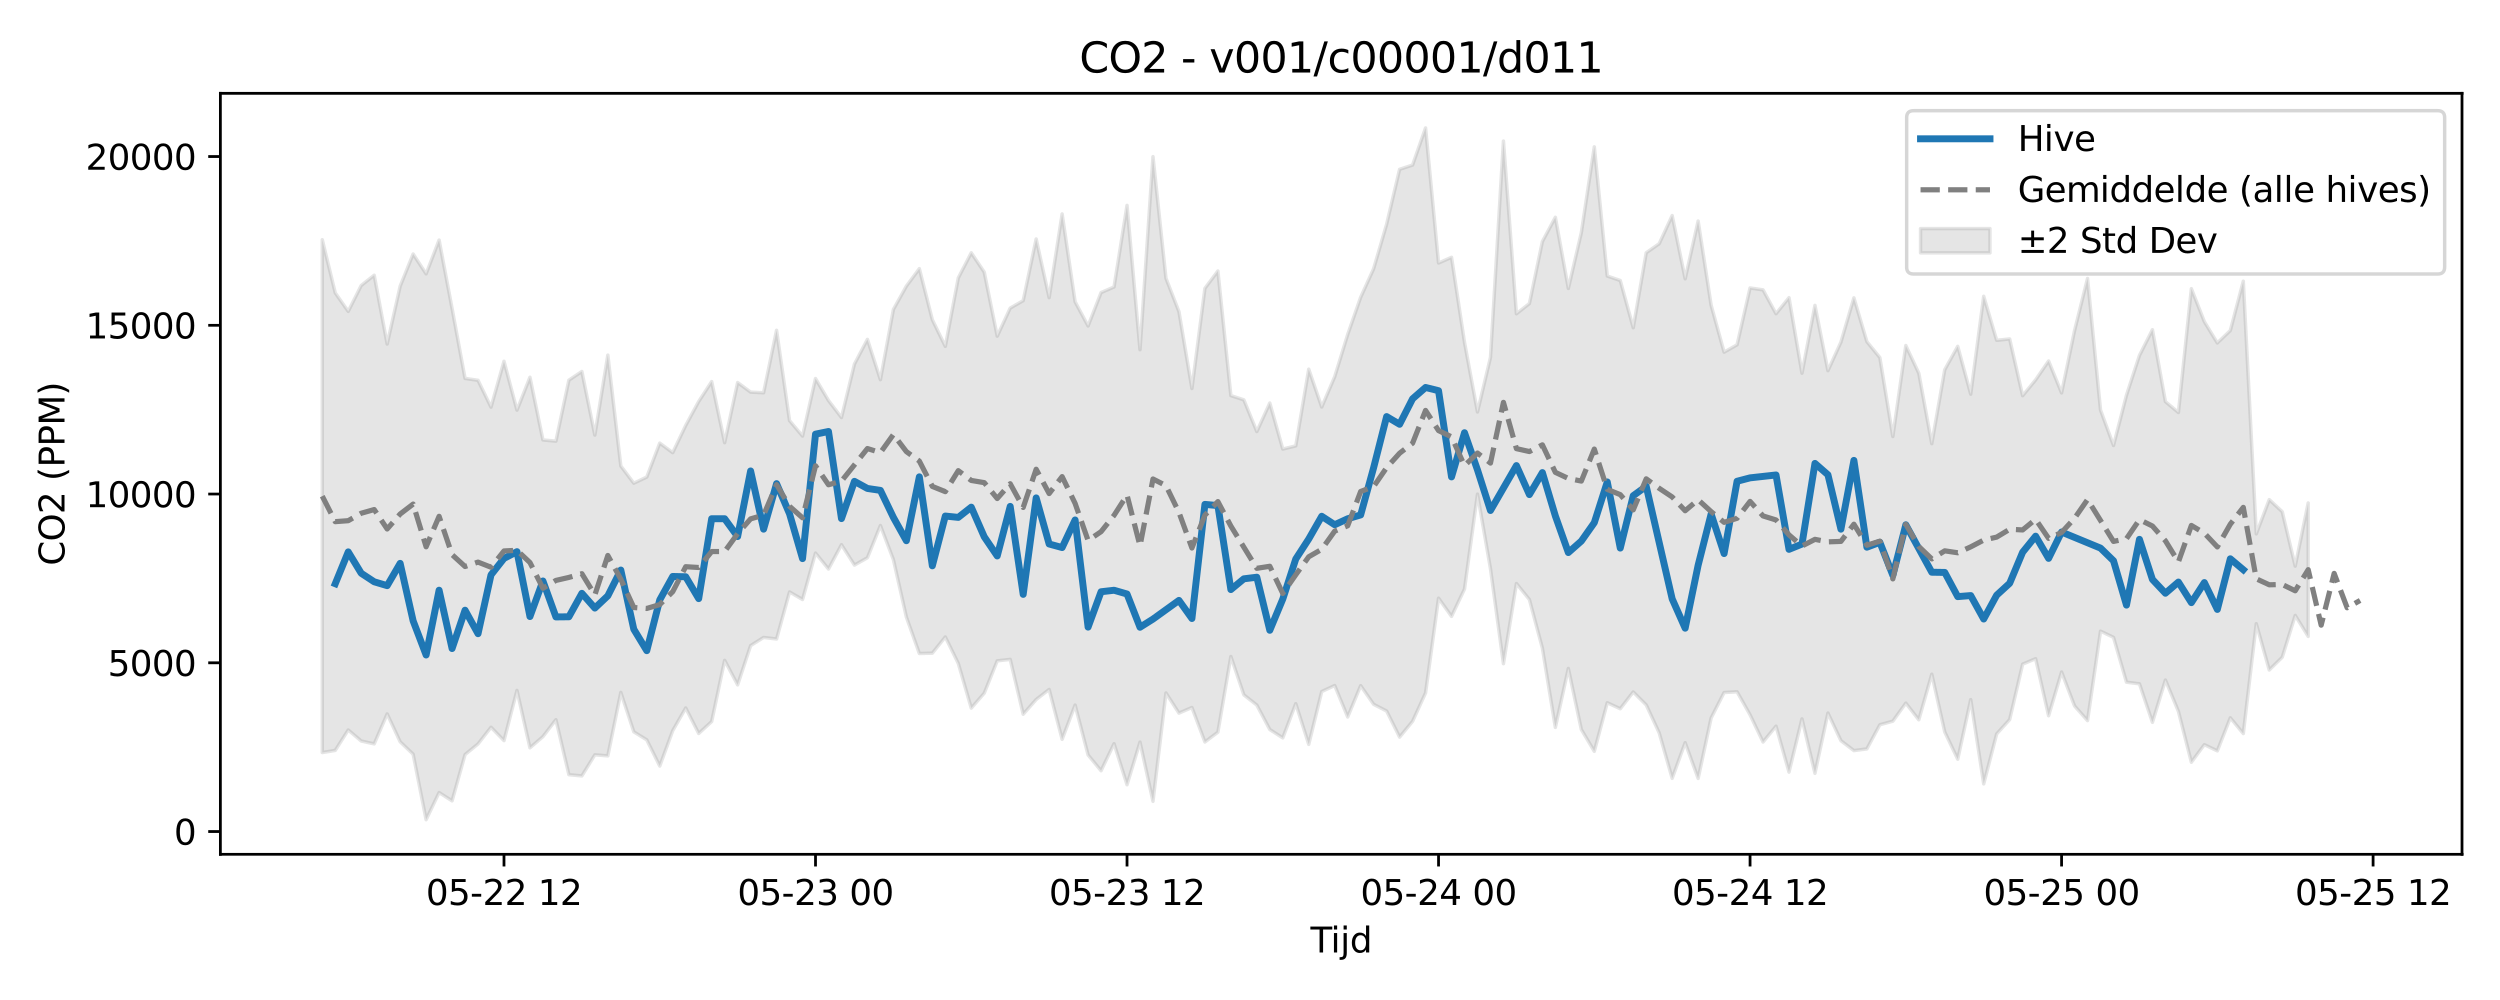 <?xml version="1.0" encoding="utf-8" standalone="no"?>
<!DOCTYPE svg PUBLIC "-//W3C//DTD SVG 1.1//EN"
  "http://www.w3.org/Graphics/SVG/1.1/DTD/svg11.dtd">
<svg xmlns:xlink="http://www.w3.org/1999/xlink" width="720pt" height="288pt" viewBox="0 0 720 288" xmlns="http://www.w3.org/2000/svg" version="1.1">
 <defs>
  <style type="text/css">*{stroke-linejoin: round; stroke-linecap: butt}</style>
 </defs>
 <g id="figure_1">
  <g id="patch_1">
   <path d="M 0 288 
L 720 288 
L 720 0 
L 0 0 
z
" style="fill: #ffffff"/>
  </g>
  <g id="axes_1">
   <g id="patch_2">
    <path d="M 63.47 246.04 
L 709.058 246.04 
L 709.058 26.88 
L 63.47 26.88 
z
" style="fill: #ffffff"/>
   </g>
   <g id="FillBetweenPolyCollection_1">
    <defs>
     <path id="maaf13ccfcd" d="M 92.815 -218.96 
L 92.815 -71.264 
L 96.553 -71.879 
L 100.291 -77.77 
L 104.029 -74.588 
L 107.768 -73.757 
L 111.506 -82.393 
L 115.244 -74.367 
L 118.982 -70.794 
L 122.721 -51.922 
L 126.459 -59.736 
L 130.197 -57.352 
L 133.935 -70.682 
L 137.673 -73.752 
L 141.412 -78.546 
L 145.15 -74.696 
L 148.888 -89.16 
L 152.626 -72.623 
L 156.364 -75.848 
L 160.103 -80.729 
L 163.841 -64.885 
L 167.579 -64.534 
L 171.317 -70.606 
L 175.055 -70.311 
L 178.794 -88.585 
L 182.532 -77.234 
L 186.27 -74.918 
L 190.008 -67.379 
L 193.746 -77.561 
L 197.485 -84.107 
L 201.223 -76.758 
L 204.961 -80.193 
L 208.699 -97.823 
L 212.437 -90.753 
L 216.176 -102.062 
L 219.914 -104.413 
L 223.652 -103.967 
L 227.39 -117.516 
L 231.128 -115.334 
L 234.867 -128.72 
L 238.605 -124.115 
L 242.343 -131.13 
L 246.081 -125.253 
L 249.819 -127.374 
L 253.558 -136.649 
L 257.296 -126.833 
L 261.034 -110.297 
L 264.772 -99.789 
L 268.51 -99.887 
L 272.249 -104.56 
L 275.987 -96.937 
L 279.725 -84.067 
L 283.463 -88.368 
L 287.201 -97.671 
L 290.94 -98.095 
L 294.678 -82.301 
L 298.416 -86.532 
L 302.154 -89.443 
L 305.892 -75.077 
L 309.631 -84.943 
L 313.369 -70.569 
L 317.107 -66.021 
L 320.845 -73.811 
L 324.583 -61.994 
L 328.322 -74.276 
L 332.06 -57.217 
L 335.798 -88.426 
L 339.536 -82.622 
L 343.274 -84.246 
L 347.013 -74.307 
L 350.751 -77.131 
L 354.489 -98.934 
L 358.227 -87.881 
L 361.965 -84.935 
L 365.704 -77.892 
L 369.442 -75.486 
L 373.18 -85.343 
L 376.918 -73.614 
L 380.656 -88.835 
L 384.395 -90.568 
L 388.133 -81.504 
L 391.871 -90.526 
L 395.609 -85.151 
L 399.348 -83.223 
L 403.086 -75.711 
L 406.824 -80.262 
L 410.562 -88.435 
L 414.3 -115.727 
L 418.039 -110.481 
L 421.777 -118.349 
L 425.515 -145.697 
L 429.253 -124.224 
L 432.991 -96.854 
L 436.73 -119.948 
L 440.468 -115.328 
L 444.206 -101.324 
L 447.944 -78.5 
L 451.682 -95.487 
L 455.421 -77.907 
L 459.159 -71.615 
L 462.897 -85.613 
L 466.635 -83.876 
L 470.373 -88.714 
L 474.112 -84.982 
L 477.85 -76.927 
L 481.588 -63.832 
L 485.326 -74.112 
L 489.064 -63.802 
L 492.803 -81.213 
L 496.541 -88.549 
L 500.279 -88.763 
L 504.017 -82.133 
L 507.755 -74.3 
L 511.494 -78.859 
L 515.232 -65.63 
L 518.97 -80.968 
L 522.708 -65.281 
L 526.446 -82.646 
L 530.185 -74.686 
L 533.923 -71.826 
L 537.661 -72.318 
L 541.399 -79.274 
L 545.137 -80.289 
L 548.876 -85.506 
L 552.614 -80.696 
L 556.352 -93.842 
L 560.09 -77.184 
L 563.828 -69.344 
L 567.567 -86.523 
L 571.305 -62.238 
L 575.043 -76.631 
L 578.781 -80.758 
L 582.519 -96.718 
L 586.258 -98.295 
L 589.996 -81.856 
L 593.734 -94.463 
L 597.472 -84.688 
L 601.21 -80.463 
L 604.949 -106.233 
L 608.687 -104.444 
L 612.425 -91.526 
L 616.163 -91.063 
L 619.901 -79.964 
L 623.64 -92.152 
L 627.378 -83.138 
L 631.116 -68.474 
L 634.854 -73.535 
L 638.592 -71.748 
L 642.331 -81.272 
L 646.069 -76.726 
L 649.807 -108.372 
L 653.545 -95.046 
L 657.283 -98.714 
L 661.022 -110.762 
L 664.76 -104.71 
L 664.76 -143.156 
L 664.76 -143.156 
L 661.022 -124.952 
L 657.283 -140.629 
L 653.545 -144.109 
L 649.807 -134.241 
L 646.069 -207.022 
L 642.331 -192.805 
L 638.592 -189.228 
L 634.854 -195.364 
L 631.116 -204.867 
L 627.378 -169.198 
L 623.64 -172.335 
L 619.901 -193.047 
L 616.163 -185.638 
L 612.425 -174.182 
L 608.687 -159.703 
L 604.949 -169.93 
L 601.21 -207.806 
L 597.472 -192.792 
L 593.734 -174.843 
L 589.996 -184.039 
L 586.258 -178.598 
L 582.519 -174.036 
L 578.781 -190.384 
L 575.043 -189.992 
L 571.305 -202.673 
L 567.567 -174.482 
L 563.828 -188.258 
L 560.09 -181.538 
L 556.352 -160.222 
L 552.614 -180.516 
L 548.876 -188.491 
L 545.137 -162.278 
L 541.399 -185.016 
L 537.661 -189.607 
L 533.923 -202.223 
L 530.185 -189.466 
L 526.446 -181.244 
L 522.708 -200.057 
L 518.97 -180.513 
L 515.232 -202.275 
L 511.494 -197.65 
L 507.755 -204.522 
L 504.017 -205.061 
L 500.279 -188.7 
L 496.541 -186.578 
L 492.803 -200.111 
L 489.064 -224.345 
L 485.326 -207.702 
L 481.588 -225.922 
L 477.85 -217.811 
L 474.112 -215.208 
L 470.373 -193.611 
L 466.635 -207.219 
L 462.897 -208.5 
L 459.159 -245.71 
L 455.421 -220.992 
L 451.682 -204.922 
L 447.944 -225.43 
L 444.206 -218.44 
L 440.468 -200.582 
L 436.73 -197.637 
L 432.991 -247.381 
L 429.253 -185.048 
L 425.515 -169.343 
L 421.777 -189.403 
L 418.039 -213.897 
L 414.3 -212.252 
L 410.562 -251.158 
L 406.824 -240.471 
L 403.086 -239.238 
L 399.348 -223.418 
L 395.609 -210.61 
L 391.871 -202.378 
L 388.133 -191.649 
L 384.395 -179.508 
L 380.656 -170.775 
L 376.918 -181.683 
L 373.18 -159.59 
L 369.442 -158.675 
L 365.704 -171.934 
L 361.965 -163.715 
L 358.227 -172.85 
L 354.489 -174.068 
L 350.751 -209.95 
L 347.013 -204.952 
L 343.274 -176.105 
L 339.536 -198.254 
L 335.798 -207.861 
L 332.06 -242.881 
L 328.322 -187.279 
L 324.583 -228.859 
L 320.845 -205.356 
L 317.107 -203.739 
L 313.369 -194.116 
L 309.631 -201.096 
L 305.892 -226.389 
L 302.154 -202.268 
L 298.416 -219.178 
L 294.678 -201.416 
L 290.94 -199.268 
L 287.201 -191.182 
L 283.463 -209.63 
L 279.725 -215.194 
L 275.987 -207.966 
L 272.249 -188.249 
L 268.51 -195.934 
L 264.772 -210.632 
L 261.034 -205.586 
L 257.296 -198.877 
L 253.558 -178.644 
L 249.819 -190.266 
L 246.081 -183.154 
L 242.343 -167.751 
L 238.605 -172.658 
L 234.867 -178.978 
L 231.128 -162.413 
L 227.39 -166.862 
L 223.652 -192.885 
L 219.914 -174.883 
L 216.176 -175.073 
L 212.437 -177.836 
L 208.699 -160.501 
L 204.961 -178.107 
L 201.223 -172.365 
L 197.485 -165.47 
L 193.746 -157.635 
L 190.008 -160.382 
L 186.27 -150.612 
L 182.532 -148.842 
L 178.794 -153.807 
L 175.055 -185.73 
L 171.317 -162.692 
L 167.579 -181.012 
L 163.841 -178.515 
L 160.103 -160.952 
L 156.364 -161.293 
L 152.626 -179.355 
L 148.888 -169.874 
L 145.15 -183.955 
L 141.412 -170.736 
L 137.673 -178.473 
L 133.935 -179.017 
L 130.197 -199.168 
L 126.459 -218.86 
L 122.721 -209.129 
L 118.982 -214.854 
L 115.244 -205.565 
L 111.506 -188.914 
L 107.768 -208.742 
L 104.029 -205.779 
L 100.291 -198.317 
L 96.553 -203.648 
L 92.815 -218.96 
z
" style="stroke: #808080; stroke-opacity: 0.2"/>
    </defs>
    <g clip-path="url(#p8ec46151a5)">
     <use xlink:href="#maaf13ccfcd" x="0" y="288" style="fill: #808080; fill-opacity: 0.2; stroke: #808080; stroke-opacity: 0.2"/>
    </g>
   </g>
   <g id="matplotlib.axis_1">
    <g id="xtick_1">
     <g id="line2d_1">
      <defs>
       <path id="m846730aa45" d="M 0 0 
L 0 3.5 
" style="stroke: #000000; stroke-width: 0.8"/>
      </defs>
      <g>
       <use xlink:href="#m846730aa45" x="145.15" y="246.04" style="stroke: #000000; stroke-width: 0.8"/>
      </g>
     </g>
     <g id="text_1">
      <!-- 05-22 12 -->
      <g transform="translate(122.669 260.638) scale(0.1 -0.1)">
       <defs>
        <path id="DejaVuSans-30" d="M 2034 4250 
Q 1547 4250 1301 3770 
Q 1056 3291 1056 2328 
Q 1056 1369 1301 889 
Q 1547 409 2034 409 
Q 2525 409 2770 889 
Q 3016 1369 3016 2328 
Q 3016 3291 2770 3770 
Q 2525 4250 2034 4250 
z
M 2034 4750 
Q 2819 4750 3233 4129 
Q 3647 3509 3647 2328 
Q 3647 1150 3233 529 
Q 2819 -91 2034 -91 
Q 1250 -91 836 529 
Q 422 1150 422 2328 
Q 422 3509 836 4129 
Q 1250 4750 2034 4750 
z
" transform="scale(0.016)"/>
        <path id="DejaVuSans-35" d="M 691 4666 
L 3169 4666 
L 3169 4134 
L 1269 4134 
L 1269 2991 
Q 1406 3038 1543 3061 
Q 1681 3084 1819 3084 
Q 2600 3084 3056 2656 
Q 3513 2228 3513 1497 
Q 3513 744 3044 326 
Q 2575 -91 1722 -91 
Q 1428 -91 1123 -41 
Q 819 9 494 109 
L 494 744 
Q 775 591 1075 516 
Q 1375 441 1709 441 
Q 2250 441 2565 725 
Q 2881 1009 2881 1497 
Q 2881 1984 2565 2268 
Q 2250 2553 1709 2553 
Q 1456 2553 1204 2497 
Q 953 2441 691 2322 
L 691 4666 
z
" transform="scale(0.016)"/>
        <path id="DejaVuSans-2d" d="M 313 2009 
L 1997 2009 
L 1997 1497 
L 313 1497 
L 313 2009 
z
" transform="scale(0.016)"/>
        <path id="DejaVuSans-32" d="M 1228 531 
L 3431 531 
L 3431 0 
L 469 0 
L 469 531 
Q 828 903 1448 1529 
Q 2069 2156 2228 2338 
Q 2531 2678 2651 2914 
Q 2772 3150 2772 3378 
Q 2772 3750 2511 3984 
Q 2250 4219 1831 4219 
Q 1534 4219 1204 4116 
Q 875 4013 500 3803 
L 500 4441 
Q 881 4594 1212 4672 
Q 1544 4750 1819 4750 
Q 2544 4750 2975 4387 
Q 3406 4025 3406 3419 
Q 3406 3131 3298 2873 
Q 3191 2616 2906 2266 
Q 2828 2175 2409 1742 
Q 1991 1309 1228 531 
z
" transform="scale(0.016)"/>
        <path id="DejaVuSans-20" transform="scale(0.016)"/>
        <path id="DejaVuSans-31" d="M 794 531 
L 1825 531 
L 1825 4091 
L 703 3866 
L 703 4441 
L 1819 4666 
L 2450 4666 
L 2450 531 
L 3481 531 
L 3481 0 
L 794 0 
L 794 531 
z
" transform="scale(0.016)"/>
       </defs>
       <use xlink:href="#DejaVuSans-30"/>
       <use xlink:href="#DejaVuSans-35" transform="translate(63.623 0)"/>
       <use xlink:href="#DejaVuSans-2d" transform="translate(127.246 0)"/>
       <use xlink:href="#DejaVuSans-32" transform="translate(163.33 0)"/>
       <use xlink:href="#DejaVuSans-32" transform="translate(226.953 0)"/>
       <use xlink:href="#DejaVuSans-20" transform="translate(290.576 0)"/>
       <use xlink:href="#DejaVuSans-31" transform="translate(322.363 0)"/>
       <use xlink:href="#DejaVuSans-32" transform="translate(385.986 0)"/>
      </g>
     </g>
    </g>
    <g id="xtick_2">
     <g id="line2d_2">
      <g>
       <use xlink:href="#m846730aa45" x="234.867" y="246.04" style="stroke: #000000; stroke-width: 0.8"/>
      </g>
     </g>
     <g id="text_2">
      <!-- 05-23 00 -->
      <g transform="translate(212.386 260.638) scale(0.1 -0.1)">
       <defs>
        <path id="DejaVuSans-33" d="M 2597 2516 
Q 3050 2419 3304 2112 
Q 3559 1806 3559 1356 
Q 3559 666 3084 287 
Q 2609 -91 1734 -91 
Q 1441 -91 1130 -33 
Q 819 25 488 141 
L 488 750 
Q 750 597 1062 519 
Q 1375 441 1716 441 
Q 2309 441 2620 675 
Q 2931 909 2931 1356 
Q 2931 1769 2642 2001 
Q 2353 2234 1838 2234 
L 1294 2234 
L 1294 2753 
L 1863 2753 
Q 2328 2753 2575 2939 
Q 2822 3125 2822 3475 
Q 2822 3834 2567 4026 
Q 2313 4219 1838 4219 
Q 1578 4219 1281 4162 
Q 984 4106 628 3988 
L 628 4550 
Q 988 4650 1302 4700 
Q 1616 4750 1894 4750 
Q 2613 4750 3031 4423 
Q 3450 4097 3450 3541 
Q 3450 3153 3228 2886 
Q 3006 2619 2597 2516 
z
" transform="scale(0.016)"/>
       </defs>
       <use xlink:href="#DejaVuSans-30"/>
       <use xlink:href="#DejaVuSans-35" transform="translate(63.623 0)"/>
       <use xlink:href="#DejaVuSans-2d" transform="translate(127.246 0)"/>
       <use xlink:href="#DejaVuSans-32" transform="translate(163.33 0)"/>
       <use xlink:href="#DejaVuSans-33" transform="translate(226.953 0)"/>
       <use xlink:href="#DejaVuSans-20" transform="translate(290.576 0)"/>
       <use xlink:href="#DejaVuSans-30" transform="translate(322.363 0)"/>
       <use xlink:href="#DejaVuSans-30" transform="translate(385.986 0)"/>
      </g>
     </g>
    </g>
    <g id="xtick_3">
     <g id="line2d_3">
      <g>
       <use xlink:href="#m846730aa45" x="324.583" y="246.04" style="stroke: #000000; stroke-width: 0.8"/>
      </g>
     </g>
     <g id="text_3">
      <!-- 05-23 12 -->
      <g transform="translate(302.103 260.638) scale(0.1 -0.1)">
       <use xlink:href="#DejaVuSans-30"/>
       <use xlink:href="#DejaVuSans-35" transform="translate(63.623 0)"/>
       <use xlink:href="#DejaVuSans-2d" transform="translate(127.246 0)"/>
       <use xlink:href="#DejaVuSans-32" transform="translate(163.33 0)"/>
       <use xlink:href="#DejaVuSans-33" transform="translate(226.953 0)"/>
       <use xlink:href="#DejaVuSans-20" transform="translate(290.576 0)"/>
       <use xlink:href="#DejaVuSans-31" transform="translate(322.363 0)"/>
       <use xlink:href="#DejaVuSans-32" transform="translate(385.986 0)"/>
      </g>
     </g>
    </g>
    <g id="xtick_4">
     <g id="line2d_4">
      <g>
       <use xlink:href="#m846730aa45" x="414.3" y="246.04" style="stroke: #000000; stroke-width: 0.8"/>
      </g>
     </g>
     <g id="text_4">
      <!-- 05-24 00 -->
      <g transform="translate(391.82 260.638) scale(0.1 -0.1)">
       <defs>
        <path id="DejaVuSans-34" d="M 2419 4116 
L 825 1625 
L 2419 1625 
L 2419 4116 
z
M 2253 4666 
L 3047 4666 
L 3047 1625 
L 3713 1625 
L 3713 1100 
L 3047 1100 
L 3047 0 
L 2419 0 
L 2419 1100 
L 313 1100 
L 313 1709 
L 2253 4666 
z
" transform="scale(0.016)"/>
       </defs>
       <use xlink:href="#DejaVuSans-30"/>
       <use xlink:href="#DejaVuSans-35" transform="translate(63.623 0)"/>
       <use xlink:href="#DejaVuSans-2d" transform="translate(127.246 0)"/>
       <use xlink:href="#DejaVuSans-32" transform="translate(163.33 0)"/>
       <use xlink:href="#DejaVuSans-34" transform="translate(226.953 0)"/>
       <use xlink:href="#DejaVuSans-20" transform="translate(290.576 0)"/>
       <use xlink:href="#DejaVuSans-30" transform="translate(322.363 0)"/>
       <use xlink:href="#DejaVuSans-30" transform="translate(385.986 0)"/>
      </g>
     </g>
    </g>
    <g id="xtick_5">
     <g id="line2d_5">
      <g>
       <use xlink:href="#m846730aa45" x="504.017" y="246.04" style="stroke: #000000; stroke-width: 0.8"/>
      </g>
     </g>
     <g id="text_5">
      <!-- 05-24 12 -->
      <g transform="translate(481.537 260.638) scale(0.1 -0.1)">
       <use xlink:href="#DejaVuSans-30"/>
       <use xlink:href="#DejaVuSans-35" transform="translate(63.623 0)"/>
       <use xlink:href="#DejaVuSans-2d" transform="translate(127.246 0)"/>
       <use xlink:href="#DejaVuSans-32" transform="translate(163.33 0)"/>
       <use xlink:href="#DejaVuSans-34" transform="translate(226.953 0)"/>
       <use xlink:href="#DejaVuSans-20" transform="translate(290.576 0)"/>
       <use xlink:href="#DejaVuSans-31" transform="translate(322.363 0)"/>
       <use xlink:href="#DejaVuSans-32" transform="translate(385.986 0)"/>
      </g>
     </g>
    </g>
    <g id="xtick_6">
     <g id="line2d_6">
      <g>
       <use xlink:href="#m846730aa45" x="593.734" y="246.04" style="stroke: #000000; stroke-width: 0.8"/>
      </g>
     </g>
     <g id="text_6">
      <!-- 05-25 00 -->
      <g transform="translate(571.254 260.638) scale(0.1 -0.1)">
       <use xlink:href="#DejaVuSans-30"/>
       <use xlink:href="#DejaVuSans-35" transform="translate(63.623 0)"/>
       <use xlink:href="#DejaVuSans-2d" transform="translate(127.246 0)"/>
       <use xlink:href="#DejaVuSans-32" transform="translate(163.33 0)"/>
       <use xlink:href="#DejaVuSans-35" transform="translate(226.953 0)"/>
       <use xlink:href="#DejaVuSans-20" transform="translate(290.576 0)"/>
       <use xlink:href="#DejaVuSans-30" transform="translate(322.363 0)"/>
       <use xlink:href="#DejaVuSans-30" transform="translate(385.986 0)"/>
      </g>
     </g>
    </g>
    <g id="xtick_7">
     <g id="line2d_7">
      <g>
       <use xlink:href="#m846730aa45" x="683.451" y="246.04" style="stroke: #000000; stroke-width: 0.8"/>
      </g>
     </g>
     <g id="text_7">
      <!-- 05-25 12 -->
      <g transform="translate(660.97 260.638) scale(0.1 -0.1)">
       <use xlink:href="#DejaVuSans-30"/>
       <use xlink:href="#DejaVuSans-35" transform="translate(63.623 0)"/>
       <use xlink:href="#DejaVuSans-2d" transform="translate(127.246 0)"/>
       <use xlink:href="#DejaVuSans-32" transform="translate(163.33 0)"/>
       <use xlink:href="#DejaVuSans-35" transform="translate(226.953 0)"/>
       <use xlink:href="#DejaVuSans-20" transform="translate(290.576 0)"/>
       <use xlink:href="#DejaVuSans-31" transform="translate(322.363 0)"/>
       <use xlink:href="#DejaVuSans-32" transform="translate(385.986 0)"/>
      </g>
     </g>
    </g>
    <g id="text_8">
     <!-- Tijd -->
     <g transform="translate(377.414 274.317) scale(0.1 -0.1)">
      <defs>
       <path id="DejaVuSans-54" d="M -19 4666 
L 3928 4666 
L 3928 4134 
L 2272 4134 
L 2272 0 
L 1638 0 
L 1638 4134 
L -19 4134 
L -19 4666 
z
" transform="scale(0.016)"/>
       <path id="DejaVuSans-69" d="M 603 3500 
L 1178 3500 
L 1178 0 
L 603 0 
L 603 3500 
z
M 603 4863 
L 1178 4863 
L 1178 4134 
L 603 4134 
L 603 4863 
z
" transform="scale(0.016)"/>
       <path id="DejaVuSans-6a" d="M 603 3500 
L 1178 3500 
L 1178 -63 
Q 1178 -731 923 -1031 
Q 669 -1331 103 -1331 
L -116 -1331 
L -116 -844 
L 38 -844 
Q 366 -844 484 -692 
Q 603 -541 603 -63 
L 603 3500 
z
M 603 4863 
L 1178 4863 
L 1178 4134 
L 603 4134 
L 603 4863 
z
" transform="scale(0.016)"/>
       <path id="DejaVuSans-64" d="M 2906 2969 
L 2906 4863 
L 3481 4863 
L 3481 0 
L 2906 0 
L 2906 525 
Q 2725 213 2448 61 
Q 2172 -91 1784 -91 
Q 1150 -91 751 415 
Q 353 922 353 1747 
Q 353 2572 751 3078 
Q 1150 3584 1784 3584 
Q 2172 3584 2448 3432 
Q 2725 3281 2906 2969 
z
M 947 1747 
Q 947 1113 1208 752 
Q 1469 391 1925 391 
Q 2381 391 2643 752 
Q 2906 1113 2906 1747 
Q 2906 2381 2643 2742 
Q 2381 3103 1925 3103 
Q 1469 3103 1208 2742 
Q 947 2381 947 1747 
z
" transform="scale(0.016)"/>
      </defs>
      <use xlink:href="#DejaVuSans-54"/>
      <use xlink:href="#DejaVuSans-69" transform="translate(57.959 0)"/>
      <use xlink:href="#DejaVuSans-6a" transform="translate(85.742 0)"/>
      <use xlink:href="#DejaVuSans-64" transform="translate(113.525 0)"/>
     </g>
    </g>
   </g>
   <g id="matplotlib.axis_2">
    <g id="ytick_1">
     <g id="line2d_8">
      <defs>
       <path id="mfffd1391ae" d="M 0 0 
L -3.5 0 
" style="stroke: #000000; stroke-width: 0.8"/>
      </defs>
      <g>
       <use xlink:href="#mfffd1391ae" x="63.47" y="239.479" style="stroke: #000000; stroke-width: 0.8"/>
      </g>
     </g>
     <g id="text_9">
      <!-- 0 -->
      <g transform="translate(50.108 243.278) scale(0.1 -0.1)">
       <use xlink:href="#DejaVuSans-30"/>
      </g>
     </g>
    </g>
    <g id="ytick_2">
     <g id="line2d_9">
      <g>
       <use xlink:href="#mfffd1391ae" x="63.47" y="190.881" style="stroke: #000000; stroke-width: 0.8"/>
      </g>
     </g>
     <g id="text_10">
      <!-- 5000 -->
      <g transform="translate(31.02 194.68) scale(0.1 -0.1)">
       <use xlink:href="#DejaVuSans-35"/>
       <use xlink:href="#DejaVuSans-30" transform="translate(63.623 0)"/>
       <use xlink:href="#DejaVuSans-30" transform="translate(127.246 0)"/>
       <use xlink:href="#DejaVuSans-30" transform="translate(190.869 0)"/>
      </g>
     </g>
    </g>
    <g id="ytick_3">
     <g id="line2d_10">
      <g>
       <use xlink:href="#mfffd1391ae" x="63.47" y="142.283" style="stroke: #000000; stroke-width: 0.8"/>
      </g>
     </g>
     <g id="text_11">
      <!-- 10000 -->
      <g transform="translate(24.657 146.082) scale(0.1 -0.1)">
       <use xlink:href="#DejaVuSans-31"/>
       <use xlink:href="#DejaVuSans-30" transform="translate(63.623 0)"/>
       <use xlink:href="#DejaVuSans-30" transform="translate(127.246 0)"/>
       <use xlink:href="#DejaVuSans-30" transform="translate(190.869 0)"/>
       <use xlink:href="#DejaVuSans-30" transform="translate(254.492 0)"/>
      </g>
     </g>
    </g>
    <g id="ytick_4">
     <g id="line2d_11">
      <g>
       <use xlink:href="#mfffd1391ae" x="63.47" y="93.684" style="stroke: #000000; stroke-width: 0.8"/>
      </g>
     </g>
     <g id="text_12">
      <!-- 15000 -->
      <g transform="translate(24.657 97.484) scale(0.1 -0.1)">
       <use xlink:href="#DejaVuSans-31"/>
       <use xlink:href="#DejaVuSans-35" transform="translate(63.623 0)"/>
       <use xlink:href="#DejaVuSans-30" transform="translate(127.246 0)"/>
       <use xlink:href="#DejaVuSans-30" transform="translate(190.869 0)"/>
       <use xlink:href="#DejaVuSans-30" transform="translate(254.492 0)"/>
      </g>
     </g>
    </g>
    <g id="ytick_5">
     <g id="line2d_12">
      <g>
       <use xlink:href="#mfffd1391ae" x="63.47" y="45.086" style="stroke: #000000; stroke-width: 0.8"/>
      </g>
     </g>
     <g id="text_13">
      <!-- 20000 -->
      <g transform="translate(24.657 48.885) scale(0.1 -0.1)">
       <use xlink:href="#DejaVuSans-32"/>
       <use xlink:href="#DejaVuSans-30" transform="translate(63.623 0)"/>
       <use xlink:href="#DejaVuSans-30" transform="translate(127.246 0)"/>
       <use xlink:href="#DejaVuSans-30" transform="translate(190.869 0)"/>
       <use xlink:href="#DejaVuSans-30" transform="translate(254.492 0)"/>
      </g>
     </g>
    </g>
    <g id="text_14">
     <!-- CO2 (PPM) -->
     <g transform="translate(18.578 162.903) rotate(-90) scale(0.1 -0.1)">
      <defs>
       <path id="DejaVuSans-43" d="M 4122 4306 
L 4122 3641 
Q 3803 3938 3442 4084 
Q 3081 4231 2675 4231 
Q 1875 4231 1450 3742 
Q 1025 3253 1025 2328 
Q 1025 1406 1450 917 
Q 1875 428 2675 428 
Q 3081 428 3442 575 
Q 3803 722 4122 1019 
L 4122 359 
Q 3791 134 3420 21 
Q 3050 -91 2638 -91 
Q 1578 -91 968 557 
Q 359 1206 359 2328 
Q 359 3453 968 4101 
Q 1578 4750 2638 4750 
Q 3056 4750 3426 4639 
Q 3797 4528 4122 4306 
z
" transform="scale(0.016)"/>
       <path id="DejaVuSans-4f" d="M 2522 4238 
Q 1834 4238 1429 3725 
Q 1025 3213 1025 2328 
Q 1025 1447 1429 934 
Q 1834 422 2522 422 
Q 3209 422 3611 934 
Q 4013 1447 4013 2328 
Q 4013 3213 3611 3725 
Q 3209 4238 2522 4238 
z
M 2522 4750 
Q 3503 4750 4090 4092 
Q 4678 3434 4678 2328 
Q 4678 1225 4090 567 
Q 3503 -91 2522 -91 
Q 1538 -91 948 565 
Q 359 1222 359 2328 
Q 359 3434 948 4092 
Q 1538 4750 2522 4750 
z
" transform="scale(0.016)"/>
       <path id="DejaVuSans-28" d="M 1984 4856 
Q 1566 4138 1362 3434 
Q 1159 2731 1159 2009 
Q 1159 1288 1364 580 
Q 1569 -128 1984 -844 
L 1484 -844 
Q 1016 -109 783 600 
Q 550 1309 550 2009 
Q 550 2706 781 3412 
Q 1013 4119 1484 4856 
L 1984 4856 
z
" transform="scale(0.016)"/>
       <path id="DejaVuSans-50" d="M 1259 4147 
L 1259 2394 
L 2053 2394 
Q 2494 2394 2734 2622 
Q 2975 2850 2975 3272 
Q 2975 3691 2734 3919 
Q 2494 4147 2053 4147 
L 1259 4147 
z
M 628 4666 
L 2053 4666 
Q 2838 4666 3239 4311 
Q 3641 3956 3641 3272 
Q 3641 2581 3239 2228 
Q 2838 1875 2053 1875 
L 1259 1875 
L 1259 0 
L 628 0 
L 628 4666 
z
" transform="scale(0.016)"/>
       <path id="DejaVuSans-4d" d="M 628 4666 
L 1569 4666 
L 2759 1491 
L 3956 4666 
L 4897 4666 
L 4897 0 
L 4281 0 
L 4281 4097 
L 3078 897 
L 2444 897 
L 1241 4097 
L 1241 0 
L 628 0 
L 628 4666 
z
" transform="scale(0.016)"/>
       <path id="DejaVuSans-29" d="M 513 4856 
L 1013 4856 
Q 1481 4119 1714 3412 
Q 1947 2706 1947 2009 
Q 1947 1309 1714 600 
Q 1481 -109 1013 -844 
L 513 -844 
Q 928 -128 1133 580 
Q 1338 1288 1338 2009 
Q 1338 2731 1133 3434 
Q 928 4138 513 4856 
z
" transform="scale(0.016)"/>
      </defs>
      <use xlink:href="#DejaVuSans-43"/>
      <use xlink:href="#DejaVuSans-4f" transform="translate(69.824 0)"/>
      <use xlink:href="#DejaVuSans-32" transform="translate(148.535 0)"/>
      <use xlink:href="#DejaVuSans-20" transform="translate(212.158 0)"/>
      <use xlink:href="#DejaVuSans-28" transform="translate(243.945 0)"/>
      <use xlink:href="#DejaVuSans-50" transform="translate(282.959 0)"/>
      <use xlink:href="#DejaVuSans-50" transform="translate(343.262 0)"/>
      <use xlink:href="#DejaVuSans-4d" transform="translate(403.564 0)"/>
      <use xlink:href="#DejaVuSans-29" transform="translate(489.844 0)"/>
     </g>
    </g>
   </g>
   <g id="line2d_13">
    <path d="M 96.553 168.108 
L 100.291 158.945 
L 104.029 165.095 
L 107.768 167.554 
L 111.506 168.668 
L 115.244 162.25 
L 118.982 178.809 
L 122.721 188.639 
L 126.459 169.984 
L 130.197 186.779 
L 133.935 175.744 
L 137.673 182.503 
L 141.412 165.565 
L 145.15 160.818 
L 148.888 158.884 
L 152.626 177.565 
L 156.364 167.327 
L 160.103 177.675 
L 163.841 177.633 
L 167.579 170.884 
L 171.317 175.125 
L 175.055 171.6 
L 178.794 164.176 
L 182.532 181.22 
L 186.27 187.392 
L 190.008 172.773 
L 193.746 166.018 
L 197.485 166.109 
L 201.223 172.401 
L 204.961 149.391 
L 208.699 149.394 
L 212.437 154.523 
L 216.176 135.638 
L 219.914 152.398 
L 223.652 139.292 
L 227.39 147.982 
L 231.128 160.88 
L 234.867 125.034 
L 238.605 124.269 
L 242.343 149.352 
L 246.081 138.628 
L 249.819 140.676 
L 253.558 141.23 
L 257.296 149.015 
L 261.034 155.725 
L 264.772 137.331 
L 268.51 162.956 
L 272.249 148.62 
L 275.987 149.009 
L 279.725 146.064 
L 283.463 154.601 
L 287.201 160.113 
L 290.94 145.845 
L 294.678 171.179 
L 298.416 143.397 
L 302.154 156.673 
L 305.892 157.695 
L 309.631 149.752 
L 313.369 180.607 
L 317.107 170.424 
L 320.845 169.993 
L 324.583 171.072 
L 328.322 180.651 
L 332.06 178.299 
L 339.536 172.914 
L 343.274 178.129 
L 347.013 145.262 
L 350.751 145.607 
L 354.489 169.794 
L 358.227 166.698 
L 361.965 166.238 
L 365.704 181.521 
L 369.442 172.525 
L 373.18 160.996 
L 376.918 155.229 
L 380.656 148.688 
L 384.395 151.124 
L 388.133 149.404 
L 391.871 148.299 
L 395.609 134.679 
L 399.348 119.976 
L 403.086 122.195 
L 406.824 114.847 
L 410.562 111.591 
L 414.3 112.524 
L 418.039 137.348 
L 421.777 124.625 
L 425.515 135.336 
L 429.253 147.023 
L 436.73 134.089 
L 440.468 142.441 
L 444.206 136.106 
L 447.944 148.6 
L 451.682 159.137 
L 455.421 155.832 
L 459.159 150.525 
L 462.897 138.8 
L 466.635 157.844 
L 470.373 142.759 
L 474.112 140.057 
L 481.588 172.482 
L 485.326 180.918 
L 489.064 162.781 
L 492.803 148.037 
L 496.541 159.428 
L 500.279 138.602 
L 504.017 137.622 
L 511.494 136.791 
L 515.232 158.213 
L 518.97 156.692 
L 522.708 133.462 
L 526.446 136.733 
L 530.185 152.401 
L 533.923 132.597 
L 537.661 157.591 
L 541.399 156.187 
L 545.137 165.688 
L 548.876 151.147 
L 556.352 164.8 
L 560.09 164.861 
L 563.828 171.83 
L 567.567 171.523 
L 571.305 178.278 
L 575.043 171.409 
L 578.781 167.988 
L 582.519 159.036 
L 586.258 154.419 
L 589.996 160.812 
L 593.734 153.227 
L 604.949 157.854 
L 608.687 161.498 
L 612.425 174.27 
L 616.163 155.331 
L 619.901 166.883 
L 623.64 170.854 
L 627.378 167.635 
L 631.116 173.561 
L 634.854 167.782 
L 638.592 175.514 
L 642.331 160.935 
L 646.069 164.079 
L 646.069 164.079 
" clip-path="url(#p8ec46151a5)" style="fill: none; stroke: #1f77b4; stroke-width: 2; stroke-linecap: square"/>
   </g>
   <g id="line2d_14">
    <path d="M 92.815 142.888 
L 96.553 150.237 
L 100.291 149.956 
L 104.029 147.816 
L 107.768 146.751 
L 111.506 152.346 
L 115.244 148.034 
L 118.982 145.176 
L 122.721 157.475 
L 126.459 148.702 
L 130.197 159.74 
L 133.935 163.151 
L 137.673 161.887 
L 141.412 163.359 
L 145.15 158.675 
L 148.888 158.483 
L 152.626 162.011 
L 156.364 169.43 
L 160.103 167.16 
L 163.841 166.3 
L 167.579 165.227 
L 171.317 171.351 
L 175.055 159.98 
L 178.794 166.804 
L 182.532 174.962 
L 186.27 175.235 
L 190.008 174.12 
L 193.746 170.402 
L 197.485 163.212 
L 201.223 163.439 
L 204.961 158.85 
L 208.699 158.838 
L 212.437 153.705 
L 216.176 149.433 
L 219.914 148.352 
L 223.652 139.574 
L 227.39 145.811 
L 231.128 149.126 
L 234.867 134.151 
L 238.605 139.614 
L 242.343 138.56 
L 249.819 129.18 
L 253.558 130.354 
L 257.296 125.145 
L 261.034 130.059 
L 264.772 132.79 
L 268.51 140.09 
L 272.249 141.596 
L 275.987 135.548 
L 279.725 138.37 
L 283.463 139.001 
L 287.201 143.574 
L 290.94 139.318 
L 294.678 146.141 
L 298.416 135.145 
L 302.154 142.144 
L 305.892 137.267 
L 309.631 144.98 
L 313.369 155.657 
L 317.107 153.12 
L 320.845 148.416 
L 324.583 142.574 
L 328.322 157.223 
L 332.06 137.951 
L 335.798 139.857 
L 339.536 147.562 
L 343.274 157.824 
L 347.013 148.37 
L 350.751 144.459 
L 354.489 151.499 
L 361.965 163.675 
L 365.704 163.087 
L 369.442 170.919 
L 373.18 165.534 
L 376.918 160.352 
L 380.656 158.195 
L 384.395 152.962 
L 388.133 151.423 
L 391.871 141.548 
L 395.609 140.12 
L 399.348 134.679 
L 403.086 130.526 
L 406.824 127.634 
L 410.562 118.203 
L 414.3 124.01 
L 418.039 125.811 
L 421.777 134.124 
L 425.515 130.48 
L 429.253 133.364 
L 432.991 115.883 
L 436.73 129.207 
L 440.468 130.045 
L 444.206 128.118 
L 447.944 136.035 
L 451.682 137.796 
L 455.421 138.551 
L 459.159 129.338 
L 462.897 140.944 
L 466.635 142.452 
L 470.373 146.838 
L 474.112 137.905 
L 477.85 140.631 
L 481.588 143.123 
L 485.326 147.093 
L 489.064 143.926 
L 492.803 147.338 
L 496.541 150.437 
L 500.279 149.268 
L 504.017 144.403 
L 507.755 148.589 
L 511.494 149.746 
L 515.232 154.048 
L 518.97 157.26 
L 522.708 155.331 
L 526.446 156.055 
L 530.185 155.924 
L 533.923 150.976 
L 537.661 157.038 
L 541.399 155.855 
L 545.137 166.717 
L 548.876 151.002 
L 552.614 157.394 
L 556.352 160.968 
L 560.09 158.639 
L 563.828 159.199 
L 567.567 157.498 
L 571.305 155.545 
L 575.043 154.689 
L 578.781 152.429 
L 582.519 152.623 
L 586.258 149.554 
L 589.996 155.053 
L 593.734 153.347 
L 597.472 149.26 
L 601.21 143.865 
L 608.687 155.926 
L 612.425 155.146 
L 616.163 149.649 
L 619.901 151.494 
L 623.64 155.757 
L 627.378 161.832 
L 631.116 151.33 
L 634.854 153.55 
L 638.592 157.512 
L 642.331 150.961 
L 646.069 146.126 
L 649.807 166.694 
L 653.545 168.422 
L 657.283 168.328 
L 661.022 170.143 
L 664.76 164.067 
L 668.498 180.044 
L 672.236 165.143 
L 675.975 175.031 
L 679.713 172.926 
L 679.713 172.926 
" clip-path="url(#p8ec46151a5)" style="fill: none; stroke-dasharray: 5.55,2.4; stroke-dashoffset: 0; stroke: #808080; stroke-width: 1.5"/>
   </g>
   <g id="patch_3">
    <path d="M 63.47 246.04 
L 63.47 26.88 
" style="fill: none; stroke: #000000; stroke-width: 0.8; stroke-linejoin: miter; stroke-linecap: square"/>
   </g>
   <g id="patch_4">
    <path d="M 709.058 246.04 
L 709.058 26.88 
" style="fill: none; stroke: #000000; stroke-width: 0.8; stroke-linejoin: miter; stroke-linecap: square"/>
   </g>
   <g id="patch_5">
    <path d="M 63.47 246.04 
L 709.058 246.04 
" style="fill: none; stroke: #000000; stroke-width: 0.8; stroke-linejoin: miter; stroke-linecap: square"/>
   </g>
   <g id="patch_6">
    <path d="M 63.47 26.88 
L 709.058 26.88 
" style="fill: none; stroke: #000000; stroke-width: 0.8; stroke-linejoin: miter; stroke-linecap: square"/>
   </g>
   <g id="text_15">
    <!-- CO2 - v001/c00001/d011 -->
    <g transform="translate(310.861 20.88) scale(0.12 -0.12)">
     <defs>
      <path id="DejaVuSans-76" d="M 191 3500 
L 800 3500 
L 1894 563 
L 2988 3500 
L 3597 3500 
L 2284 0 
L 1503 0 
L 191 3500 
z
" transform="scale(0.016)"/>
      <path id="DejaVuSans-2f" d="M 1625 4666 
L 2156 4666 
L 531 -594 
L 0 -594 
L 1625 4666 
z
" transform="scale(0.016)"/>
      <path id="DejaVuSans-63" d="M 3122 3366 
L 3122 2828 
Q 2878 2963 2633 3030 
Q 2388 3097 2138 3097 
Q 1578 3097 1268 2742 
Q 959 2388 959 1747 
Q 959 1106 1268 751 
Q 1578 397 2138 397 
Q 2388 397 2633 464 
Q 2878 531 3122 666 
L 3122 134 
Q 2881 22 2623 -34 
Q 2366 -91 2075 -91 
Q 1284 -91 818 406 
Q 353 903 353 1747 
Q 353 2603 823 3093 
Q 1294 3584 2113 3584 
Q 2378 3584 2631 3529 
Q 2884 3475 3122 3366 
z
" transform="scale(0.016)"/>
     </defs>
     <use xlink:href="#DejaVuSans-43"/>
     <use xlink:href="#DejaVuSans-4f" transform="translate(69.824 0)"/>
     <use xlink:href="#DejaVuSans-32" transform="translate(148.535 0)"/>
     <use xlink:href="#DejaVuSans-20" transform="translate(212.158 0)"/>
     <use xlink:href="#DejaVuSans-2d" transform="translate(243.945 0)"/>
     <use xlink:href="#DejaVuSans-20" transform="translate(280.029 0)"/>
     <use xlink:href="#DejaVuSans-76" transform="translate(311.816 0)"/>
     <use xlink:href="#DejaVuSans-30" transform="translate(370.996 0)"/>
     <use xlink:href="#DejaVuSans-30" transform="translate(434.619 0)"/>
     <use xlink:href="#DejaVuSans-31" transform="translate(498.242 0)"/>
     <use xlink:href="#DejaVuSans-2f" transform="translate(561.865 0)"/>
     <use xlink:href="#DejaVuSans-63" transform="translate(595.557 0)"/>
     <use xlink:href="#DejaVuSans-30" transform="translate(650.537 0)"/>
     <use xlink:href="#DejaVuSans-30" transform="translate(714.16 0)"/>
     <use xlink:href="#DejaVuSans-30" transform="translate(777.783 0)"/>
     <use xlink:href="#DejaVuSans-30" transform="translate(841.406 0)"/>
     <use xlink:href="#DejaVuSans-31" transform="translate(905.029 0)"/>
     <use xlink:href="#DejaVuSans-2f" transform="translate(968.652 0)"/>
     <use xlink:href="#DejaVuSans-64" transform="translate(1002.344 0)"/>
     <use xlink:href="#DejaVuSans-30" transform="translate(1065.82 0)"/>
     <use xlink:href="#DejaVuSans-31" transform="translate(1129.443 0)"/>
     <use xlink:href="#DejaVuSans-31" transform="translate(1193.066 0)"/>
    </g>
   </g>
   <g id="legend_1">
    <g id="patch_7">
     <path d="M 551.114 78.914 
L 702.058 78.914 
Q 704.058 78.914 704.058 76.914 
L 704.058 33.88 
Q 704.058 31.88 702.058 31.88 
L 551.114 31.88 
Q 549.114 31.88 549.114 33.88 
L 549.114 76.914 
Q 549.114 78.914 551.114 78.914 
z
" style="fill: #ffffff; opacity: 0.8; stroke: #cccccc; stroke-linejoin: miter"/>
    </g>
    <g id="line2d_15">
     <path d="M 553.114 39.978 
L 563.114 39.978 
L 573.114 39.978 
" style="fill: none; stroke: #1f77b4; stroke-width: 2; stroke-linecap: square"/>
    </g>
    <g id="text_16">
     <!-- Hive -->
     <g transform="translate(581.114 43.478) scale(0.1 -0.1)">
      <defs>
       <path id="DejaVuSans-48" d="M 628 4666 
L 1259 4666 
L 1259 2753 
L 3553 2753 
L 3553 4666 
L 4184 4666 
L 4184 0 
L 3553 0 
L 3553 2222 
L 1259 2222 
L 1259 0 
L 628 0 
L 628 4666 
z
" transform="scale(0.016)"/>
       <path id="DejaVuSans-65" d="M 3597 1894 
L 3597 1613 
L 953 1613 
Q 991 1019 1311 708 
Q 1631 397 2203 397 
Q 2534 397 2845 478 
Q 3156 559 3463 722 
L 3463 178 
Q 3153 47 2828 -22 
Q 2503 -91 2169 -91 
Q 1331 -91 842 396 
Q 353 884 353 1716 
Q 353 2575 817 3079 
Q 1281 3584 2069 3584 
Q 2775 3584 3186 3129 
Q 3597 2675 3597 1894 
z
M 3022 2063 
Q 3016 2534 2758 2815 
Q 2500 3097 2075 3097 
Q 1594 3097 1305 2825 
Q 1016 2553 972 2059 
L 3022 2063 
z
" transform="scale(0.016)"/>
      </defs>
      <use xlink:href="#DejaVuSans-48"/>
      <use xlink:href="#DejaVuSans-69" transform="translate(75.195 0)"/>
      <use xlink:href="#DejaVuSans-76" transform="translate(102.979 0)"/>
      <use xlink:href="#DejaVuSans-65" transform="translate(162.158 0)"/>
     </g>
    </g>
    <g id="line2d_16">
     <path d="M 553.114 54.657 
L 563.114 54.657 
L 573.114 54.657 
" style="fill: none; stroke-dasharray: 5.55,2.4; stroke-dashoffset: 0; stroke: #808080; stroke-width: 1.5"/>
    </g>
    <g id="text_17">
     <!-- Gemiddelde (alle hives) -->
     <g transform="translate(581.114 58.157) scale(0.1 -0.1)">
      <defs>
       <path id="DejaVuSans-47" d="M 3809 666 
L 3809 1919 
L 2778 1919 
L 2778 2438 
L 4434 2438 
L 4434 434 
Q 4069 175 3628 42 
Q 3188 -91 2688 -91 
Q 1594 -91 976 548 
Q 359 1188 359 2328 
Q 359 3472 976 4111 
Q 1594 4750 2688 4750 
Q 3144 4750 3555 4637 
Q 3966 4525 4313 4306 
L 4313 3634 
Q 3963 3931 3569 4081 
Q 3175 4231 2741 4231 
Q 1884 4231 1454 3753 
Q 1025 3275 1025 2328 
Q 1025 1384 1454 906 
Q 1884 428 2741 428 
Q 3075 428 3337 486 
Q 3600 544 3809 666 
z
" transform="scale(0.016)"/>
       <path id="DejaVuSans-6d" d="M 3328 2828 
Q 3544 3216 3844 3400 
Q 4144 3584 4550 3584 
Q 5097 3584 5394 3201 
Q 5691 2819 5691 2113 
L 5691 0 
L 5113 0 
L 5113 2094 
Q 5113 2597 4934 2840 
Q 4756 3084 4391 3084 
Q 3944 3084 3684 2787 
Q 3425 2491 3425 1978 
L 3425 0 
L 2847 0 
L 2847 2094 
Q 2847 2600 2669 2842 
Q 2491 3084 2119 3084 
Q 1678 3084 1418 2786 
Q 1159 2488 1159 1978 
L 1159 0 
L 581 0 
L 581 3500 
L 1159 3500 
L 1159 2956 
Q 1356 3278 1631 3431 
Q 1906 3584 2284 3584 
Q 2666 3584 2933 3390 
Q 3200 3197 3328 2828 
z
" transform="scale(0.016)"/>
       <path id="DejaVuSans-6c" d="M 603 4863 
L 1178 4863 
L 1178 0 
L 603 0 
L 603 4863 
z
" transform="scale(0.016)"/>
       <path id="DejaVuSans-61" d="M 2194 1759 
Q 1497 1759 1228 1600 
Q 959 1441 959 1056 
Q 959 750 1161 570 
Q 1363 391 1709 391 
Q 2188 391 2477 730 
Q 2766 1069 2766 1631 
L 2766 1759 
L 2194 1759 
z
M 3341 1997 
L 3341 0 
L 2766 0 
L 2766 531 
Q 2569 213 2275 61 
Q 1981 -91 1556 -91 
Q 1019 -91 701 211 
Q 384 513 384 1019 
Q 384 1609 779 1909 
Q 1175 2209 1959 2209 
L 2766 2209 
L 2766 2266 
Q 2766 2663 2505 2880 
Q 2244 3097 1772 3097 
Q 1472 3097 1187 3025 
Q 903 2953 641 2809 
L 641 3341 
Q 956 3463 1253 3523 
Q 1550 3584 1831 3584 
Q 2591 3584 2966 3190 
Q 3341 2797 3341 1997 
z
" transform="scale(0.016)"/>
       <path id="DejaVuSans-68" d="M 3513 2113 
L 3513 0 
L 2938 0 
L 2938 2094 
Q 2938 2591 2744 2837 
Q 2550 3084 2163 3084 
Q 1697 3084 1428 2787 
Q 1159 2491 1159 1978 
L 1159 0 
L 581 0 
L 581 4863 
L 1159 4863 
L 1159 2956 
Q 1366 3272 1645 3428 
Q 1925 3584 2291 3584 
Q 2894 3584 3203 3211 
Q 3513 2838 3513 2113 
z
" transform="scale(0.016)"/>
       <path id="DejaVuSans-73" d="M 2834 3397 
L 2834 2853 
Q 2591 2978 2328 3040 
Q 2066 3103 1784 3103 
Q 1356 3103 1142 2972 
Q 928 2841 928 2578 
Q 928 2378 1081 2264 
Q 1234 2150 1697 2047 
L 1894 2003 
Q 2506 1872 2764 1633 
Q 3022 1394 3022 966 
Q 3022 478 2636 193 
Q 2250 -91 1575 -91 
Q 1294 -91 989 -36 
Q 684 19 347 128 
L 347 722 
Q 666 556 975 473 
Q 1284 391 1588 391 
Q 1994 391 2212 530 
Q 2431 669 2431 922 
Q 2431 1156 2273 1281 
Q 2116 1406 1581 1522 
L 1381 1569 
Q 847 1681 609 1914 
Q 372 2147 372 2553 
Q 372 3047 722 3315 
Q 1072 3584 1716 3584 
Q 2034 3584 2315 3537 
Q 2597 3491 2834 3397 
z
" transform="scale(0.016)"/>
      </defs>
      <use xlink:href="#DejaVuSans-47"/>
      <use xlink:href="#DejaVuSans-65" transform="translate(77.49 0)"/>
      <use xlink:href="#DejaVuSans-6d" transform="translate(139.014 0)"/>
      <use xlink:href="#DejaVuSans-69" transform="translate(236.426 0)"/>
      <use xlink:href="#DejaVuSans-64" transform="translate(264.209 0)"/>
      <use xlink:href="#DejaVuSans-64" transform="translate(327.686 0)"/>
      <use xlink:href="#DejaVuSans-65" transform="translate(391.162 0)"/>
      <use xlink:href="#DejaVuSans-6c" transform="translate(452.686 0)"/>
      <use xlink:href="#DejaVuSans-64" transform="translate(480.469 0)"/>
      <use xlink:href="#DejaVuSans-65" transform="translate(543.945 0)"/>
      <use xlink:href="#DejaVuSans-20" transform="translate(605.469 0)"/>
      <use xlink:href="#DejaVuSans-28" transform="translate(637.256 0)"/>
      <use xlink:href="#DejaVuSans-61" transform="translate(676.27 0)"/>
      <use xlink:href="#DejaVuSans-6c" transform="translate(737.549 0)"/>
      <use xlink:href="#DejaVuSans-6c" transform="translate(765.332 0)"/>
      <use xlink:href="#DejaVuSans-65" transform="translate(793.115 0)"/>
      <use xlink:href="#DejaVuSans-20" transform="translate(854.639 0)"/>
      <use xlink:href="#DejaVuSans-68" transform="translate(886.426 0)"/>
      <use xlink:href="#DejaVuSans-69" transform="translate(949.805 0)"/>
      <use xlink:href="#DejaVuSans-76" transform="translate(977.588 0)"/>
      <use xlink:href="#DejaVuSans-65" transform="translate(1036.768 0)"/>
      <use xlink:href="#DejaVuSans-73" transform="translate(1098.291 0)"/>
      <use xlink:href="#DejaVuSans-29" transform="translate(1150.391 0)"/>
     </g>
    </g>
    <g id="patch_8">
     <path d="M 553.114 72.835 
L 573.114 72.835 
L 573.114 65.835 
L 553.114 65.835 
z
" style="fill: #808080; fill-opacity: 0.2; stroke: #808080; stroke-opacity: 0.2; stroke-linejoin: miter"/>
    </g>
    <g id="text_18">
     <!-- ±2 Std Dev -->
     <g transform="translate(581.114 72.835) scale(0.1 -0.1)">
      <defs>
       <path id="DejaVuSans-b1" d="M 2944 4013 
L 2944 2803 
L 4684 2803 
L 4684 2272 
L 2944 2272 
L 2944 1063 
L 2419 1063 
L 2419 2272 
L 678 2272 
L 678 2803 
L 2419 2803 
L 2419 4013 
L 2944 4013 
z
M 678 531 
L 4684 531 
L 4684 0 
L 678 0 
L 678 531 
z
" transform="scale(0.016)"/>
       <path id="DejaVuSans-53" d="M 3425 4513 
L 3425 3897 
Q 3066 4069 2747 4153 
Q 2428 4238 2131 4238 
Q 1616 4238 1336 4038 
Q 1056 3838 1056 3469 
Q 1056 3159 1242 3001 
Q 1428 2844 1947 2747 
L 2328 2669 
Q 3034 2534 3370 2195 
Q 3706 1856 3706 1288 
Q 3706 609 3251 259 
Q 2797 -91 1919 -91 
Q 1588 -91 1214 -16 
Q 841 59 441 206 
L 441 856 
Q 825 641 1194 531 
Q 1563 422 1919 422 
Q 2459 422 2753 634 
Q 3047 847 3047 1241 
Q 3047 1584 2836 1778 
Q 2625 1972 2144 2069 
L 1759 2144 
Q 1053 2284 737 2584 
Q 422 2884 422 3419 
Q 422 4038 858 4394 
Q 1294 4750 2059 4750 
Q 2388 4750 2728 4690 
Q 3069 4631 3425 4513 
z
" transform="scale(0.016)"/>
       <path id="DejaVuSans-74" d="M 1172 4494 
L 1172 3500 
L 2356 3500 
L 2356 3053 
L 1172 3053 
L 1172 1153 
Q 1172 725 1289 603 
Q 1406 481 1766 481 
L 2356 481 
L 2356 0 
L 1766 0 
Q 1100 0 847 248 
Q 594 497 594 1153 
L 594 3053 
L 172 3053 
L 172 3500 
L 594 3500 
L 594 4494 
L 1172 4494 
z
" transform="scale(0.016)"/>
       <path id="DejaVuSans-44" d="M 1259 4147 
L 1259 519 
L 2022 519 
Q 2988 519 3436 956 
Q 3884 1394 3884 2338 
Q 3884 3275 3436 3711 
Q 2988 4147 2022 4147 
L 1259 4147 
z
M 628 4666 
L 1925 4666 
Q 3281 4666 3915 4102 
Q 4550 3538 4550 2338 
Q 4550 1131 3912 565 
Q 3275 0 1925 0 
L 628 0 
L 628 4666 
z
" transform="scale(0.016)"/>
      </defs>
      <use xlink:href="#DejaVuSans-b1"/>
      <use xlink:href="#DejaVuSans-32" transform="translate(83.789 0)"/>
      <use xlink:href="#DejaVuSans-20" transform="translate(147.412 0)"/>
      <use xlink:href="#DejaVuSans-53" transform="translate(179.199 0)"/>
      <use xlink:href="#DejaVuSans-74" transform="translate(242.676 0)"/>
      <use xlink:href="#DejaVuSans-64" transform="translate(281.885 0)"/>
      <use xlink:href="#DejaVuSans-20" transform="translate(345.361 0)"/>
      <use xlink:href="#DejaVuSans-44" transform="translate(377.148 0)"/>
      <use xlink:href="#DejaVuSans-65" transform="translate(454.15 0)"/>
      <use xlink:href="#DejaVuSans-76" transform="translate(515.674 0)"/>
     </g>
    </g>
   </g>
  </g>
 </g>
 <defs>
  <clipPath id="p8ec46151a5">
   <rect x="63.47" y="26.88" width="645.588" height="219.16"/>
  </clipPath>
 </defs>
</svg>
